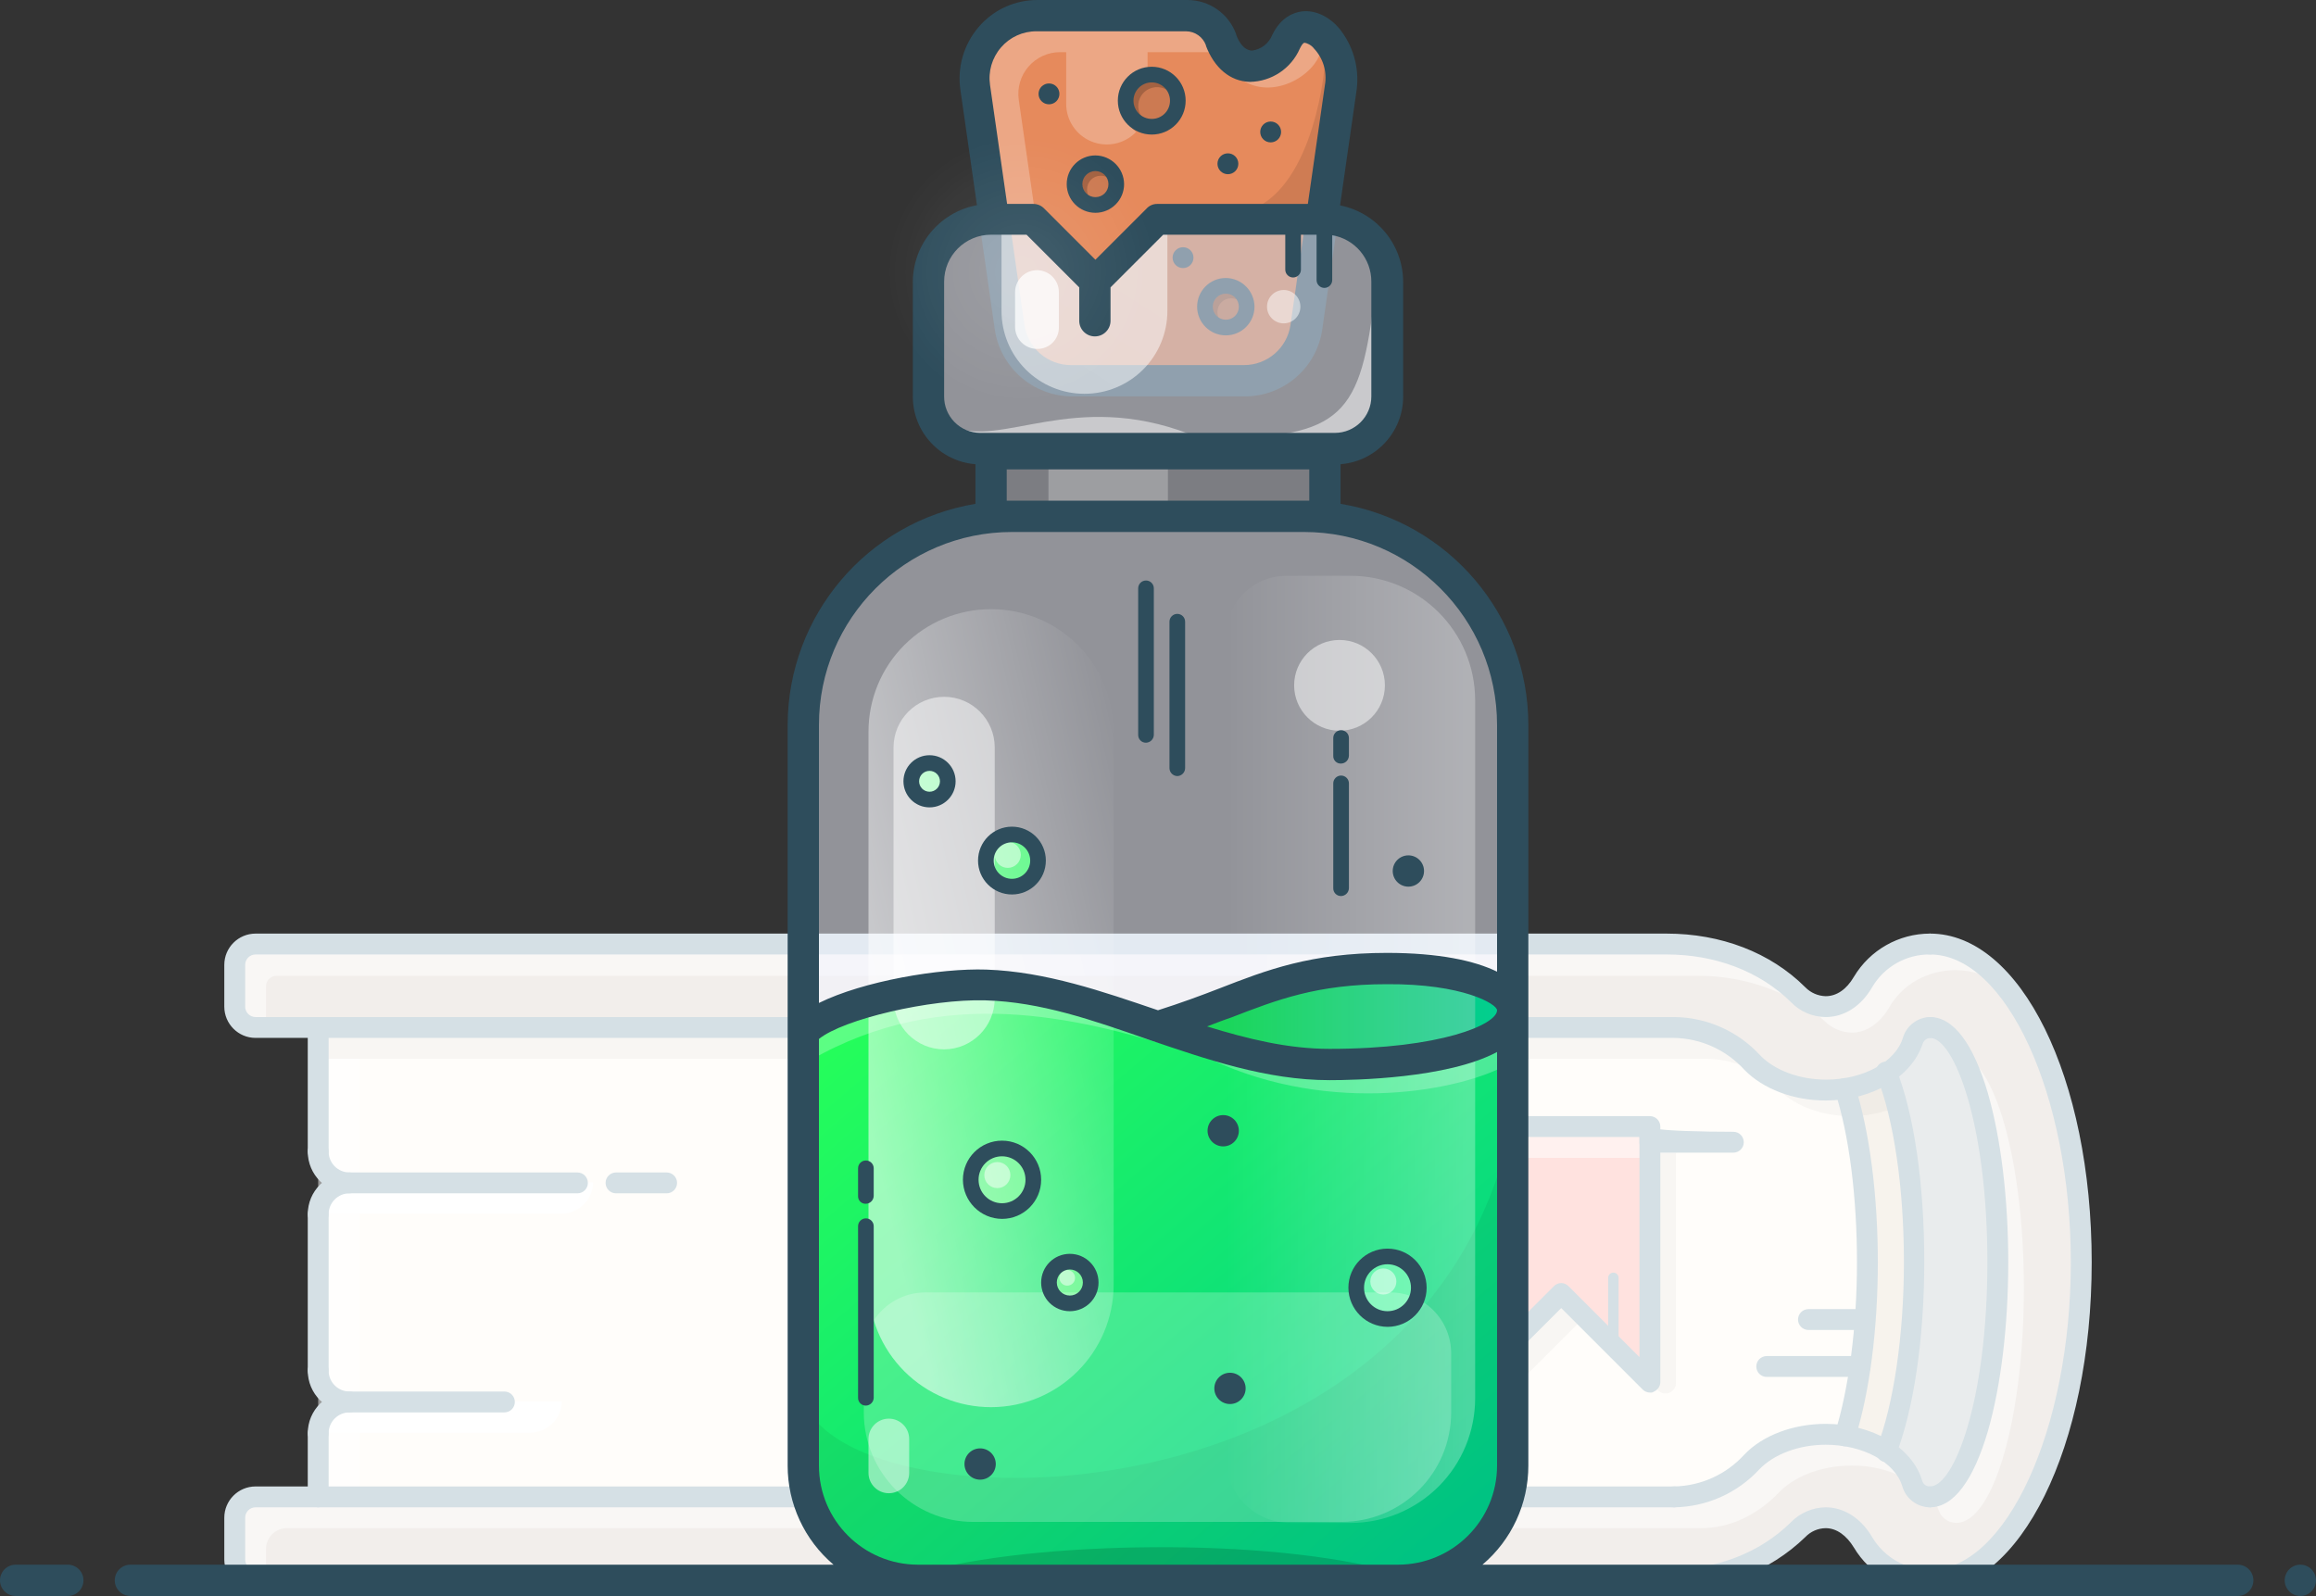 <?xml version="1.0" encoding="UTF-8"?>
<svg width="444px" height="306px" viewBox="0 0 444 306" version="1.1" xmlns="http://www.w3.org/2000/svg" xmlns:xlink="http://www.w3.org/1999/xlink">
    <rect x="0" y="0" width="444" height="306" fill="#333333" stroke="none"/>
    <!-- Generator: Sketch 45.2 (43514) - http://www.bohemiancoding.com/sketch -->
    <title>health-potion</title>
    <desc>Created with Sketch.</desc>
    <defs>
        <linearGradient x1="5.103%" y1="2.536%" x2="92.971%" y2="89.643%" id="linearGradient-1">
            <stop stop-color="#26FF59" offset="0%"></stop>
            <stop stop-color="#00CF8A" offset="100%"></stop>
        </linearGradient>
        <linearGradient x1="0%" y1="50%" x2="100%" y2="50%" id="linearGradient-2">
            <stop stop-color="#26FF5A" offset="0%"></stop>
            <stop stop-color="#00F1AC" offset="100%"></stop>
        </linearGradient>
        <linearGradient x1="97.531%" y1="50%" x2="0.607%" y2="50%" id="linearGradient-3">
            <stop stop-color="#FFFFFF" stop-opacity="0.8" offset="0%"></stop>
            <stop stop-color="#FFFFFF" stop-opacity="0.04" offset="96%"></stop>
            <stop stop-color="#FFFFFF" stop-opacity="0" offset="100%"></stop>
        </linearGradient>
        <linearGradient x1="10.575%" y1="79.078%" x2="100.638%" y2="12.634%" id="linearGradient-4">
            <stop stop-color="#FFFFFF" stop-opacity="0.6" offset="0%"></stop>
            <stop stop-color="#FFFFFF" stop-opacity="0.06" offset="90%"></stop>
            <stop stop-color="#FFFFFF" stop-opacity="0" offset="100%"></stop>
        </linearGradient>
        <linearGradient x1="39584%" y1="23281.565%" x2="38034%" y2="25915.337%" id="linearGradient-5">
            <stop stop-color="#FFFFFF" stop-opacity="0.6" offset="0%"></stop>
            <stop stop-color="#FFFFFF" stop-opacity="0.06" offset="90%"></stop>
            <stop stop-color="#FFFFFF" stop-opacity="0" offset="100%"></stop>
        </linearGradient>
        <linearGradient x1="44555%" y1="611.08%" x2="41755%" y2="835.083%" id="linearGradient-6">
            <stop stop-color="#FFFFFF" stop-opacity="0.6" offset="0%"></stop>
            <stop stop-color="#FFFFFF" stop-opacity="0.06" offset="90%"></stop>
            <stop stop-color="#FFFFFF" stop-opacity="0" offset="100%"></stop>
        </linearGradient>
        <linearGradient x1="43079%" y1="11873.118%" x2="41879%" y2="13141%" id="linearGradient-7">
            <stop stop-color="#FFFFFF" stop-opacity="0.6" offset="0%"></stop>
            <stop stop-color="#FFFFFF" stop-opacity="0.06" offset="90%"></stop>
            <stop stop-color="#FFFFFF" stop-opacity="0" offset="100%"></stop>
        </linearGradient>
        <linearGradient x1="48278%" y1="67.024%" x2="44278%" y2="89.325%" id="linearGradient-8">
            <stop stop-color="#FFFFFF" stop-opacity="0.6" offset="0%"></stop>
            <stop stop-color="#FFFFFF" stop-opacity="0.06" offset="90%"></stop>
            <stop stop-color="#FFFFFF" stop-opacity="0" offset="100%"></stop>
        </linearGradient>
        <linearGradient x1="39990%" y1="5367%" x2="39990%" y2="9967%" id="linearGradient-9">
            <stop stop-color="#FFFFFF" stop-opacity="0.6" offset="0%"></stop>
            <stop stop-color="#FFFFFF" stop-opacity="0.06" offset="90%"></stop>
            <stop stop-color="#FFFFFF" stop-opacity="0" offset="100%"></stop>
        </linearGradient>
        <radialGradient cx="49.824%" cy="48.794%" fx="49.824%" fy="48.794%" r="25.67%" id="radialGradient-10">
            <stop stop-color="#FFFFFF" stop-opacity="0.1" offset="0%"></stop>
            <stop stop-color="#FFFFFF" stop-opacity="0" offset="100%"></stop>
        </radialGradient>
        <radialGradient cx="-9952%" cy="58458%" fx="-9952%" fy="58458%" r="4107%" id="radialGradient-11">
            <stop stop-color="#FFFFFF" stop-opacity="0.1" offset="0%"></stop>
            <stop stop-color="#FFFFFF" stop-opacity="0" offset="100%"></stop>
        </radialGradient>
    </defs>
    <g id="Page-1" stroke="none" stroke-width="1" fill="none" fill-rule="evenodd">
        <g id="health-potion" fill-rule="nonzero">
            <g id="background" transform="translate(43, 179)">
                <g id="color" transform="translate(2, 2)">
                    <path d="M325,1.77635684e-15 C341,1.77635684e-15 354,27.3 354,61 C354,94.7 341,122 325,122 C319.718,121.996 314.823,119.226 312.1,114.7 C310.4,111.9 307.9,110 305,110 C303.004,110.058 301.106,110.881 299.7,112.3 C293,118.8 283.8,122 274.5,122 L4,122 C1.791,122 0,120.209 0,118 L0,110 C0,107.791 1.791,106 4,106 L276,106 C281.675,105.903 287.061,103.481 290.9,99.3 C293.9,96.1 299.1,94 305,94 C306.24,93.996 307.477,94.097 308.7,94.3 C311.55,94.718 314.278,95.741 316.7,97.3 C319.003,98.736 320.735,100.928 321.6,103.5 C322.058,104.992 323.44,106.007 325,106 C332.2,106 338,85.8 338,61 C338,36.2 332.2,16 325,16 C323.44,15.993 322.058,17.008 321.6,18.5 C320.708,21.058 318.982,23.241 316.7,24.7 C314.286,26.275 311.555,27.3 308.7,27.7 C307.477,27.899 306.239,28 305,28 C299.1,28 293.9,25.9 290.9,22.7 C287.061,18.519 281.675,16.097 276,16 L4,16 C1.791,16 0,14.209 0,12 L0,4 C0,1.791 1.791,1.77635684e-15 4,1.77635684e-15 L274.5,1.77635684e-15 C283.8,1.77635684e-15 293.1,3.2 299.7,9.7 C301.079,11.157 302.994,11.988 305,12 C307.9,12 310.5,10.2 312.1,7.3 C314.805,2.755 319.711,-0.022 325,1.77635684e-15 Z" id="Shape" fill="#F2EEEB"></path>
                    <path d="M325,16 C332.2,16 338,36.1 338,61 C338,85.9 332.2,106 325,106 C323.44,106.007 322.058,104.992 321.6,103.5 C320.708,100.942 318.982,98.759 316.7,97.3 C319.9,89.1 322,75.9 322,61 C322,46.1 319.9,32.9 316.7,24.7 C319.003,23.264 320.735,21.072 321.6,18.5 C322.032,16.99 323.43,15.962 325,16 L325,16 Z" id="Shape" fill="#F4F8F9"></path>
                    <path d="M316.6,24.7 C319.8,32.9 321.9,46.1 321.9,61 C321.9,75.9 319.8,89.1 316.6,97.3 C314.186,95.725 311.455,94.7 308.6,94.3 C309.94,89.956 310.911,85.507 311.5,81 C311.8,78.8 312.1,76.4 312.3,74 C312.7,69.9 312.9,65.5 312.9,61 C312.9,47.8 311.3,35.9 308.6,27.7 C311.459,27.317 314.194,26.292 316.6,24.7 L316.6,24.7 Z" id="Shape" fill="#F7F3ED"></path>
                    <path d="M22,45.8 C18.686,45.8 16,43.114 16,39.8 L16,16 L276,16 C281.675,16.097 287.061,18.519 290.9,22.7 C293.9,25.9 299.1,28 305,28 C306.24,28.004 307.477,27.903 308.7,27.7 C311.3,35.9 313,47.8 313,61 C313,65.5 312.8,69.9 312.4,74 C312.2,76.4 311.9,78.8 311.6,81 C311,85.505 310.03,89.954 308.7,94.3 C307.477,94.101 306.239,94 305,94 C299.1,94 293.9,96.1 290.9,99.3 C287.061,103.481 281.675,105.903 276,106 L16,106 L16,93.8 C16,90.486 18.686,87.8 22,87.8 C18.686,87.8 16,85.114 16,81.8 L16,51.8 C16,48.486 18.686,45.8 22,45.8 L22,45.8 Z M271.3,38 L287.3,38 C287.3,38 271.3,38 271.3,37 L271.3,35 L237.3,35 L237.3,37 C237.3,38 221.3,38 221.3,38 L237.3,38 L237.3,84 L254.3,67 L263.3,76 L271.3,84 L271.3,38 Z" id="Shape" fill="#FFFDFA"></path>
                    <polygon id="Shape" fill="#FFE2DF" points="263.3 76 254.3 67 237.3 84 237.3 38 237.3 37 237.3 35 271.3 35 271.3 37 271.3 38 271.3 84"></polygon>
                </g>
                <g id="shadows" transform="translate(2, 0)">
                    <path d="M274.4,2 C282.86,1.878 291.099,4.707 297.7,10 L297.7,12.1 C292.327,9.427 286.401,8.056 280.4,8.1 L8,8.1 C6.895,8.1 6,8.995 6,10.1 L6,18.1 L4,18.1 C1.791,18.1 0,16.309 0,14.1 L0,6.1 C0,3.891 1.791,2.1 4,2.1 L274.4,2.1 L274.4,2 Z" id="Shape" fill="#FFFFFF" opacity="0.5"></path>
                    <path d="M339.3,10.2 C336.588,8.158 333.294,7.037 329.9,7 C327.314,7.013 324.772,7.665 322.5,8.9 C320.234,10.165 318.365,12.034 317.1,14.3 C315.4,17.1 312.9,19 310,19 C308.004,18.942 306.106,18.119 304.7,16.7 C303.7,15.8 302.7,14.9 301.7,14.1 L301.7,12.6 C302.432,12.886 303.214,13.022 304,13 C306.9,13 309.5,11.2 311.1,8.3 C313.715,3.714 318.621,0.916 323.9,1 C329.6,1 334.9,4.4 339.3,10.2 Z" id="Shape" fill="#FFFFFF" opacity="0.5"></path>
                    <path d="M275.9,18 C280.802,18.049 285.522,19.859 289.2,23.1 L289.2,25.4 C286.877,24.476 284.4,24.001 281.9,24 L16,24 L16,18 L275.9,18 Z" id="Shape" fill="#000000" opacity="0.03"></path>
                    <path d="M318.5,33.3 C315.765,34.401 312.848,34.977 309.9,35 C304,35 298.8,32.9 295.8,29.7 C294.573,28.408 293.197,27.267 291.7,26.3 L291.7,25.4 C298.981,30.126 308.341,30.204 315.7,25.6 L318.5,33.3 Z" id="Shape" fill="#000000" opacity="0.03"></path>
                    <path d="M320.2,104.4 C317.044,102.788 313.544,101.964 310,102 C304.1,102 298.9,104.1 295.9,107.3 C293.951,109.334 291.647,110.995 289.1,112.2 C286.568,113.396 283.8,114.011 281,114 L10,114 C7.791,114 6,115.791 6,118 L6,124 L4,124 C1.791,124 0,122.209 0,120 L0,112 C0,109.791 1.791,108 4,108 L275,108 C277.802,108.022 280.571,107.407 283.1,106.2 C285.667,105.03 287.978,103.365 289.9,101.3 C292.9,98.1 298.1,96 304,96 C311.6,96 318,99.5 320.2,104.4 Z" id="Shape" fill="#FFFFFF" opacity="0.5"></path>
                    <path d="M343,68 C343,92.8 337.2,113 330,113 C328.422,112.965 327.047,111.914 326.6,110.4 C326.172,109.112 325.492,107.923 324.6,106.9 C331.5,105.7 336.9,86 336.9,62 C336.9,45.4 334.3,30.8 330.4,23 C337.4,24 343,43.7 343,68 Z" id="Shape" fill="#FFFFFF" opacity="0.5"></path>
                    <path d="M321.6,105.4 C321.51,105.051 321.376,104.715 321.2,104.4 C322.864,105.294 324.354,106.48 325.6,107.9 C325.4,107.9 325.1,108 324.9,108 C323.346,107.96 322.003,106.902 321.6,105.4 Z" id="Shape" fill="#000000" opacity="0.03"></path>
                    <path d="M331.5,24 L331,24 L331,23.1 C331.128,23.42 331.296,23.722 331.5,24 L331.5,24 Z" id="Shape" fill="#000000" opacity="0.03"></path>
                    <path d="M271.3,37 L271.3,43 L247.3,43 C245.091,43 243.3,44.791 243.3,47 L243.3,80 L237.3,86 L237.3,37 L271.3,37 Z" id="Shape" fill="#FFFFFF" opacity="0.5"></path>
                    <path d="M253.3,69 L258.3,74 L244.7,87.6 C244.129,88.16 243.278,88.326 242.538,88.021 C241.798,87.717 241.311,87 241.3,86.2 L241.3,81 L253.3,69 Z" id="Shape" fill="#000000" opacity="0.03"></path>
                    <path d="M276.3,42 L276.3,86.2 C276.289,87 275.802,87.717 275.062,88.021 C274.322,88.326 273.471,88.16 272.9,87.6 L271.3,86 L271.3,42 L276.3,42 Z" id="Shape" fill="#000000" opacity="0.03"></path>
                    <polygon id="Shape" fill="#FFFFFF" opacity="0.5" points="19 47.7 16 53.7 16 24 24 24 24 47.7"></polygon>
                    <rect id="Rectangle-path" fill="#FFFFFF" opacity="0.5" x="16" y="53.7" width="8" height="54.8"></rect>
                    <polygon id="Shape" fill="#000000" opacity="0.05" points="317.1 98.2 320.5 103.1 323.4 108 331 103.1 337.3 80.2 338 50.5 332.6 26.7 324.6 17.3 318.5 25.2 322 66"></polygon>
                    <path d="M62.6,53.7 L16,53.7 L19,47.7 L68.7,47.7 C68.645,51.03 65.93,53.7 62.6,53.7 Z" id="Shape" fill="#FFFFFF"></path>
                    <path d="M56.6,95.7 L16,95.7 L19,89.7 L62.7,89.7 C62.645,93.03 59.93,95.7 56.6,95.7 Z" id="Shape" fill="#FFFFFF"></path>
                </g>
                <g id="lines" fill="#D5E0E5">
                    <path d="M276.4,126 L6,126 C2.686,126 -2.84217094e-14,123.314 -2.84217094e-14,120 L-2.84217094e-14,112 C-2.84217094e-14,108.686 2.686,106 6,106 L278,106 C279.105,106 280,106.895 280,108 C280,109.105 279.105,110 278,110 L6,110 C4.895,110 4,110.895 4,112 L4,120 C4,121.105 4.895,122 6,122 L276.5,122 C277.605,122 278.5,122.895 278.5,124 C278.452,125.123 277.524,126.006 276.4,126 L276.4,126 Z" id="Shape"></path>
                    <path d="M18,85.8 C16.895,85.8 16,84.905 16,83.8 L16,53.8 C16,52.695 16.895,51.8 18,51.8 C19.105,51.8 20,52.695 20,53.8 L20,83.8 C20,84.905 19.105,85.8 18,85.8 Z" id="Shape"></path>
                    <path d="M18,110 C16.895,110 16,109.105 16,108 L16,95.8 C16,94.695 16.895,93.8 18,93.8 C19.105,93.8 20,94.695 20,95.8 L20,108 C20,109.105 19.105,110 18,110 Z" id="Shape"></path>
                    <path d="M18,43.8 C16.895,43.8 16,42.905 16,41.8 L16,18 C16,16.895 16.895,16 18,16 C19.105,16 20,16.895 20,18 L20,41.8 C20,42.905 19.105,43.8 18,43.8 Z" id="Shape"></path>
                    <path d="M327,126 C325.895,126 325,125.105 325,124 C325,122.895 325.895,122 327,122 C341.6,122 354,95 354,63 C354,31 341.6,4 327,4 C325.895,4 325,3.105 325,2 C325,0.895 325.895,0 327,0 C344.4,0 358,27.7 358,63 C358,98.3 344.3,126 327,126 Z" id="Shape"></path>
                    <path d="M327,110 C325.895,110 325,109.105 325,108 C325,106.895 325.895,106 327,106 C331.6,106 338,89.6 338,63 C338,36.4 331.6,20 327,20 C325.895,20 325,19.105 325,18 C325,16.895 325.895,16 327,16 C331.5,16 335.3,21.1 338.1,30.6 C340.6,39.3 342,50.8 342,63 C342,75.2 340.6,86.7 338.1,95.4 C335.3,104.9 331.5,110 327,110 Z" id="Shape"></path>
                    <path d="M307,32 C300.8,32 295,29.8 291.4,26.1 C287.935,22.29 283.049,20.082 277.9,20 L6,20 C2.686,20 -2.84217094e-14,17.314 -2.84217094e-14,14 L-2.84217094e-14,6 C-2.84217094e-14,2.686 2.686,-1.13686838e-13 6,-1.13686838e-13 L276.5,-1.13686838e-13 C286.9,-1.13686838e-13 296.4,3.6 303.1,10.3 C304.131,11.351 305.529,11.96 307,12 C309.1,12 311,10.7 312.4,8.3 C315.465,3.155 321.011,0.002 327,0 C328.105,0 329,0.895 329,2 C329,3.105 328.105,4 327,4 C322.438,3.957 318.202,6.361 315.9,10.3 C313.8,13.9 310.6,16 307,16 C304.465,15.984 302.047,14.937 300.3,13.1 C294.3,7.2 285.8,4 276.5,4 L6,4 C4.895,4 4,4.895 4,6 L4,14 C4,15.105 4.895,16 6,16 L278,16 C284.239,16.07 290.173,18.711 294.4,23.3 C297.2,26.2 301.9,28 307.1,28 C314.2,28 320.4,24.6 321.8,20 C322.486,17.64 324.643,16.013 327.1,16 C328.205,16 329.1,16.895 329.1,18 C329.1,19.105 328.205,20 327.1,20 C326.419,20.017 325.821,20.456 325.6,21.1 C323.5,27.5 315.9,32 307,32 Z" id="Shape"></path>
                    <path d="M327,110 C324.543,109.987 322.386,108.36 321.7,106 C320.3,101.3 314.1,98 307,98 C301.9,98 297.1,99.8 294.3,102.7 C290.073,107.289 284.139,109.93 277.9,110 C276.795,110 275.9,109.105 275.9,108 C275.9,106.895 276.795,106 277.9,106 C283.049,105.918 287.935,103.71 291.4,99.9 C294.9,96.2 300.8,94 307,94 C316,94 323.6,98.5 325.5,104.9 C325.685,105.57 326.306,106.025 327,106 C328.105,106 329,106.895 329,108 C329,109.105 328.105,110 327,110 L327,110 Z" id="Shape"></path>
                    <path d="M327,126 C321.011,125.998 315.465,122.845 312.4,117.7 C311,115.4 309.1,114 307,114 C305.524,114.018 304.118,114.631 303.1,115.7 C296.3,122.3 286.9,126 276.5,126 C275.395,126 274.5,125.105 274.5,124 C274.5,122.895 275.395,122 276.5,122 C285.9,122 294.3,118.8 300.3,112.9 C302.058,111.08 304.47,110.036 307,110 C310.5,110 313.8,112.1 315.9,115.7 C318.22,119.62 322.444,122.018 327,122 C328.105,122 329,122.895 329,124 C329,125.105 328.105,126 327,126 Z" id="Shape"></path>
                    <path d="M273.3,88 C272.772,87.992 272.269,87.777 271.9,87.4 L256.3,71.8 L240.7,87.4 C240.129,87.96 239.278,88.126 238.538,87.821 C237.798,87.517 237.311,86.8 237.3,86 L237.3,37 C237.3,35.895 238.195,35 239.3,35 L273.3,35 C274.405,35 275.3,35.895 275.3,37 L275.3,86 C275.287,86.783 274.818,87.487 274.1,87.8 C273.87,87.97 273.583,88.042 273.3,88 Z M256.3,67 C256.828,67.008 257.331,67.223 257.7,67.6 L271.3,81.2 L271.3,39 L241.3,39 L241.3,81.2 L254.9,67.6 C255.269,67.223 255.772,67.008 256.3,67 Z" id="Shape"></path>
                    <path d="M289.3,42 L273.3,42 C272.195,42 271.3,41.105 271.3,40 L271.3,39 C271.3,37.895 272.195,37 273.3,37 C273.734,36.994 274.157,37.135 274.5,37.4 C276.2,37.8 283.3,38 289.3,38 C290.405,38 291.3,38.895 291.3,40 C291.3,41.105 290.405,42 289.3,42 Z" id="Shape"></path>
                    <path d="M239.3,42 L223.3,42 C222.195,42 221.3,41.105 221.3,40 C221.3,38.895 222.195,38 223.3,38 C228.24,38.049 233.18,37.848 238.1,37.4 C238.451,37.149 238.869,37.009 239.3,37 C240.405,37 241.3,37.895 241.3,39 L241.3,40 C241.3,40.53 241.089,41.039 240.714,41.414 C240.339,41.789 239.83,42 239.3,42 Z" id="Shape"></path>
                    <path d="M266.3,80 C266.03,80.018 265.765,79.918 265.573,79.727 C265.382,79.535 265.282,79.27 265.3,79 L265.3,66 C265.3,65.448 265.748,65 266.3,65 C266.852,65 267.3,65.448 267.3,66 L267.3,79 C267.3,79.552 266.852,80 266.3,80 Z" id="Shape"></path>
                    <path d="M24,49.8 C19.582,49.8 16,46.218 16,41.8 C16,40.695 16.895,39.8 18,39.8 C19.105,39.8 20,40.695 20,41.8 C20,44.009 21.791,45.8 24,45.8 C25.105,45.8 26,46.695 26,47.8 C26,48.905 25.105,49.8 24,49.8 Z" id="Shape"></path>
                    <path d="M18,55.8 C16.895,55.8 16,54.905 16,53.8 C16,49.382 19.582,45.8 24,45.8 L67.7,45.8 C68.805,45.8 69.7,46.695 69.7,47.8 C69.7,48.905 68.805,49.8 67.7,49.8 L24,49.8 C21.791,49.8 20,51.591 20,53.8 C20,54.905 19.105,55.8 18,55.8 Z" id="Shape"></path>
                    <path d="M84.8,49.8 L75.1,49.8 C73.995,49.8 73.1,48.905 73.1,47.8 C73.1,46.695 73.995,45.8 75.1,45.8 L84.8,45.8 C85.905,45.8 86.8,46.695 86.8,47.8 C86.8,48.905 85.905,49.8 84.8,49.8 Z" id="Shape"></path>
                    <path d="M24,91.8 C19.582,91.8 16,88.218 16,83.8 C16,82.695 16.895,81.8 18,81.8 C19.105,81.8 20,82.695 20,83.8 C20,86.009 21.791,87.8 24,87.8 C25.105,87.8 26,88.695 26,89.8 C26,90.905 25.105,91.8 24,91.8 Z" id="Shape"></path>
                    <path d="M18,97.8 C16.895,97.8 16,96.905 16,95.8 C16,91.382 19.582,87.8 24,87.8 L53.7,87.8 C54.805,87.8 55.7,88.695 55.7,89.8 C55.7,90.905 54.805,91.8 53.7,91.8 L24,91.8 C21.791,91.8 20,93.591 20,95.8 C20,96.905 19.105,97.8 18,97.8 Z" id="Shape"></path>
                    <path d="M313.6,85 L295.7,85 C294.595,85 293.7,84.105 293.7,83 C293.7,81.895 294.595,81 295.7,81 L313.6,81 C314.705,81 315.6,81.895 315.6,83 C315.6,84.105 314.705,85 313.6,85 Z" id="Shape"></path>
                    <path d="M314.2,76 L303.7,76 C302.595,76 301.7,75.105 301.7,74 C301.7,72.895 302.595,72 303.7,72 L314.2,72 C315.305,72 316.2,72.895 316.2,74 C316.2,75.105 315.305,76 314.2,76 Z" id="Shape"></path>
                    <path d="M318.6,101.3 C318.362,101.316 318.124,101.282 317.9,101.2 C316.88,100.784 316.388,99.622 316.8,98.6 C320,90.4 322,77.1 322,63 C322,48.9 320.1,35.7 316.8,27.4 C316.479,26.729 316.557,25.935 317.002,25.34 C317.447,24.744 318.186,24.444 318.92,24.562 C319.655,24.679 320.263,25.195 320.5,25.9 C324,34.7 325.9,48.2 325.9,62.9 C325.9,77.6 323.9,91.1 320.5,99.9 C320.239,100.73 319.471,101.297 318.6,101.3 Z" id="Shape"></path>
                    <path d="M310.7,98.3 C310.495,98.316 310.289,98.281 310.1,98.2 C309.054,97.865 308.473,96.749 308.8,95.7 C311.4,87.4 313,75.5 313,63 C313,50.5 311.5,38.6 308.8,30.3 C308.626,29.796 308.666,29.243 308.912,28.77 C309.158,28.297 309.588,27.946 310.1,27.8 C311.149,27.473 312.265,28.054 312.6,29.1 C315.4,37.8 317,50.2 317,63 C317,75.8 315.4,88.2 312.6,96.9 C312.339,97.73 311.571,98.297 310.7,98.3 Z" id="Shape"></path>
                </g>
            </g>
            <g id="bung" transform="translate(183, 0)">
                <g id="color-2" transform="translate(3, 3)">
                    <path d="M63.6,0.9 C68.714,2.96 71.767,8.24 71,13.7 L64.4,59.7 C63.553,65.618 58.479,70.01 52.5,70 L19.3,70 C13.321,70.01 8.247,65.618 7.4,59.7 L0.8,13.7 C0.324,10.255 1.359,6.773 3.639,4.148 C5.92,1.523 9.223,0.011 12.7,-5.68434189e-14 L47.8,-5.68434189e-14 C47.63,0.652 47.562,1.327 47.6,2 C47.6,6.418 51.182,10 55.6,10 C60.018,10 63.6,6.418 63.6,2 C63.651,1.635 63.651,1.265 63.6,0.9 L63.6,0.9 Z M53,55.8 C53,53.591 51.209,51.8 49,51.8 C46.791,51.8 45,53.591 45,55.8 C45,58.009 46.791,59.8 49,59.8 C51.209,59.8 53,58.009 53,55.8 Z M39.8,16.3 C39.8,13.539 37.561,11.3 34.8,11.3 C32.039,11.3 29.8,13.539 29.8,16.3 C29.8,19.061 32.039,21.3 34.8,21.3 C37.561,21.3 39.8,19.061 39.8,16.3 Z M28,32.3 C28,30.091 26.209,28.3 24,28.3 C21.791,28.3 20,30.091 20,32.3 C20,34.509 21.791,36.3 24,36.3 C26.209,36.3 28,34.509 28,32.3 Z" id="Shape" fill="#E68A5C"></path>
                    <circle id="Oval" fill="#CC7A52" cx="49" cy="55.8" r="4"></circle>
                    <path d="M34.8,11.3 C37.561,11.3 39.8,13.539 39.8,16.3 C39.8,19.061 37.561,21.3 34.8,21.3 C32.039,21.3 29.8,19.061 29.8,16.3 C29.843,13.557 32.057,11.343 34.8,11.3 Z" id="Shape" fill="#CC7A52"></path>
                    <circle id="Oval" fill="#CC7A52" cx="24" cy="32.3" r="4"></circle>
                </g>
                <g id="shadows" transform="translate(3, 3)">
                    <path d="M26.3,31 C25.898,30.796 25.451,30.693 25,30.7 C24.309,30.695 23.644,30.967 23.156,31.456 C22.667,31.944 22.395,32.609 22.4,33.3 C22.393,33.751 22.496,34.198 22.7,34.6 C21.888,34.119 21.393,33.243 21.4,32.3 C21.395,31.609 21.667,30.944 22.156,30.456 C22.644,29.967 23.309,29.695 24,29.7 C24.955,29.647 25.853,30.155 26.3,31 Z" id="Shape" fill="#000000" opacity="0.2"></path>
                    <path d="M37.8,14.3 C36.369,13.359 34.474,13.552 33.263,14.763 C32.052,15.974 31.859,17.869 32.8,19.3 C31.769,18.658 31.159,17.514 31.2,16.3 C31.197,15.344 31.576,14.427 32.251,13.751 C32.927,13.076 33.844,12.697 34.8,12.7 C36.003,12.703 37.127,13.302 37.8,14.3 Z" id="Shape" fill="#000000" opacity="0.2"></path>
                    <polygon id="Shape" fill="#000000" opacity="0.2" points="67.2 39 62.7 64.3 55.3 70.8 15.1 70.8 7.5 64.2 4.5 39 12.5 39 24 50.4 35.4 39"></polygon>
                    <path d="M50,7 L34,7 L34,10 C30.83,10.421 28.447,13.102 28.4,16.3 C28.411,18.732 29.809,20.945 32,22 L32,22 C31.579,21.805 31.177,21.57 30.8,21.3 C31.081,21.681 31.419,22.019 31.8,22.3 L31.7,22.4 C29.477,24.638 26.122,25.313 23.207,24.107 C20.292,22.901 18.393,20.055 18.4,16.9 L18.4,7 L17.2,7 C14.891,7.007 12.697,8.012 11.183,9.755 C9.669,11.499 8.982,13.813 9.3,16.1 L12.6,39 L4.6,39 L1,13.7 C0.524,10.255 1.559,6.773 3.839,4.148 C6.12,1.523 9.423,0.011 12.9,-5.68434189e-14 L47.5,-5.68434189e-14 L48.1,4.1 L50,7 Z" id="Shape" fill="#FFFFFF" opacity="0.25"></path>
                    <path d="M51.3,54.5 C50.898,54.296 50.451,54.193 50,54.2 C49.309,54.195 48.644,54.467 48.156,54.956 C47.667,55.444 47.395,56.109 47.4,56.8 C47.393,57.251 47.496,57.698 47.7,58.1 C46.888,57.619 46.393,56.743 46.4,55.8 C46.395,55.109 46.667,54.444 47.156,53.956 C47.644,53.467 48.309,53.195 49,53.2 C49.955,53.147 50.853,53.655 51.3,54.5 Z" id="Shape" fill="#000000" opacity="0.2"></path>
                    <path d="M49.4,38 C63.5,38 67.4,16.4 68,9.1 C70.6,23.2 67.4,37.5 67.4,37.5 L49.4,38 Z" id="Shape" fill="#000000" opacity="0.1"></path>
                    <path d="M51.9,12.2 C58,16.4 66.1,11.4 67.2,6.8 C68.3,2.2 63.7,1.6 63.7,1.6 L51.9,12.2 Z" id="Shape" fill="#FFFFFF" opacity="0.25"></path>
                </g>
                <g id="lines-2" fill="#2E4D5C">
                    <path d="M73.7,5.4 C72.2,3.6 69.5,1.8 66.5,2.2 C65.1,2.4 62.6,3.2 60.9,6.7 C60.25,8.341 58.753,9.493 57,9.7 C55.4,9.6 54.5,8 54,6.7 L54,6.6 L54,6.6 C52.588,2.625 48.818,-0.022 44.6,-2.66453526e-15 L15.9,-2.66453526e-15 C11.551,-0.017 7.416,1.885 4.6,5.2 C1.787,8.485 0.514,12.816 1.1,17.1 L7.7,63.1 C8.763,70.469 15.055,75.953 22.5,76 L55.7,76 C63.153,75.974 69.457,70.48 70.5,63.1 L77.1,17.1 C77.61,12.899 76.382,8.673 73.7,5.4 Z M71,16.3 L64.4,62.3 C63.755,66.719 59.966,69.997 55.5,70 L22.3,70 C17.834,69.997 14.045,66.719 13.4,62.3 L6.8,16.3 C6.419,13.709 7.186,11.08 8.9,9.1 C10.602,7.119 13.088,5.986 15.7,6 L44.4,6 C46.106,6.019 47.62,7.096 48.2,8.7 L48.2,8.8 C49.8,13 52.8,15.6 56.6,15.7 C60.779,15.635 64.533,13.132 66.2,9.3 C66.5,8.7 66.8,8.2 67.1,8.2 C67.4,8.2 68.4,8.6 68.9,9.3 C70.666,11.171 71.444,13.766 71,16.3 Z" id="Shape"></path>
                    <path d="M44.3,19.3 C44.3,15.71 41.39,12.8 37.8,12.8 C34.21,12.8 31.3,15.71 31.3,19.3 C31.3,22.89 34.21,25.8 37.8,25.8 C39.525,25.803 41.18,25.119 42.399,23.899 C43.619,22.68 44.303,21.025 44.3,19.3 L44.3,19.3 Z M37.8,22.8 C35.867,22.8 34.3,21.233 34.3,19.3 C34.3,17.367 35.867,15.8 37.8,15.8 C39.733,15.8 41.3,17.367 41.3,19.3 C41.305,20.23 40.938,21.123 40.281,21.781 C39.623,22.438 38.73,22.805 37.8,22.8 L37.8,22.8 Z" id="Shape"></path>
                    <path d="M27,29.8 C23.962,29.8 21.5,32.262 21.5,35.3 C21.5,38.338 23.962,40.8 27,40.8 C30.038,40.8 32.5,38.338 32.5,35.3 C32.473,32.274 30.026,29.827 27,29.8 L27,29.8 Z M27,37.8 C25.619,37.8 24.5,36.681 24.5,35.3 C24.5,33.919 25.619,32.8 27,32.8 C28.381,32.8 29.5,33.919 29.5,35.3 C29.505,35.965 29.244,36.604 28.774,37.074 C28.304,37.544 27.665,37.805 27,37.8 L27,37.8 Z" id="Shape"></path>
                    <path d="M52,53.3 C48.962,53.3 46.5,55.762 46.5,58.8 C46.5,61.838 48.962,64.3 52,64.3 C55.038,64.3 57.5,61.838 57.5,58.8 C57.473,55.774 55.026,53.327 52,53.3 L52,53.3 Z M52,61.3 C50.619,61.3 49.5,60.181 49.5,58.8 C49.5,57.419 50.619,56.3 52,56.3 C53.381,56.3 54.5,57.419 54.5,58.8 C54.505,59.465 54.244,60.104 53.774,60.574 C53.304,61.044 52.665,61.305 52,61.3 L52,61.3 Z" id="Shape"></path>
                    <path d="M18.1,16 L18.1,16 C16.995,16 16.1,16.895 16.1,18 C16.1,19.105 16.995,20 18.1,20 C19.205,20 20.1,19.105 20.1,18 C20.1,16.895 19.205,16 18.1,16 Z" id="Shape"></path>
                    <path d="M52.4,33.4 C53.505,33.4 54.4,32.505 54.4,31.4 C54.4,30.295 53.505,29.4 52.4,29.4 L52.4,29.4 C51.295,29.4 50.4,30.295 50.4,31.4 C50.4,32.505 51.295,33.4 52.4,33.4 Z" id="Shape"></path>
                    <path d="M43.8,47.4 L43.8,47.4 C42.695,47.4 41.8,48.295 41.8,49.4 C41.8,50.505 42.695,51.4 43.8,51.4 C44.905,51.4 45.8,50.505 45.8,49.4 C45.8,48.295 44.905,47.4 43.8,47.4 Z" id="Shape"></path>
                    <path d="M60.6,23.3 L60.6,23.3 C59.495,23.3 58.6,24.195 58.6,25.3 C58.6,26.405 59.495,27.3 60.6,27.3 C61.705,27.3 62.6,26.405 62.6,25.3 C62.6,24.195 61.705,23.3 60.6,23.3 Z" id="Shape"></path>
                </g>
            </g>
            <g id="bottle" transform="translate(0, 3)">
                <g id="color-3" transform="translate(154, 39)">
                    <path d="M136,151.7 L136,239 C136.016,244.84 133.703,250.445 129.574,254.574 C125.445,258.703 119.84,261.016 114,261 L22,261 C9.85,261 0,251.15 0,239 L0,155.9 C4.5,150.6 23.9,146.4 35,146.8 C46.3,147.2 57.2,151 68,154.7 C78.8,158.4 89.6,162 100.9,162 C118.7,162.1 136,158.5 136,151.7 Z M118,204.9 C118,201.586 115.314,198.9 112,198.9 C108.686,198.9 106,201.586 106,204.9 C106,208.214 108.686,210.9 112,210.9 C115.314,210.9 118,208.214 118,204.9 L118,204.9 Z M55.1,203.9 C55.1,201.691 53.309,199.9 51.1,199.9 C48.891,199.9 47.1,201.691 47.1,203.9 C47.1,206.109 48.891,207.9 51.1,207.9 C53.309,207.9 55.1,206.109 55.1,203.9 Z M44.1,184.1 C44.1,180.786 41.414,178.1 38.1,178.1 C34.786,178.1 32.1,180.786 32.1,184.1 C32.1,187.414 34.786,190.1 38.1,190.1 C41.414,190.1 44.1,187.414 44.1,184.1 L44.1,184.1 Z" id="Shape" fill="url(#linearGradient-1)"></path>
                    <path d="M136,97 L136,151.7 C136,147.1 125.6,143.7 111.9,143.7 C91.9,143.7 84.4,149.9 68,154.8 C57.2,151.1 46.3,147.2 35,146.9 C23.9,146.5 4.5,150.7 0,156 L0,97 C0,74.909 17.909,57 40,57 L96,57 C118.08,57.028 135.972,74.92 136,97 L136,97 Z M45,123 C45,120.239 42.761,118 40,118 C37.239,118 35,120.239 35,123 C35,125.761 37.239,128 40,128 C42.761,128 45,125.761 45,123 L45,123 Z M27.7,107.8 C27.7,105.867 26.133,104.3 24.2,104.3 C22.267,104.3 20.7,105.867 20.7,107.8 C20.7,109.733 22.267,111.3 24.2,111.3 C25.13,111.305 26.023,110.938 26.681,110.281 C27.338,109.623 27.705,108.73 27.7,107.8 L27.7,107.8 Z" id="Shape" fill="#F2F4FF" opacity="0.5"></path>
                    <path d="M111.9,143.6 C125.6,143.6 136,147 136,151.6 C136,158.4 118.8,162 100.9,162 C89.6,162 78.8,158.4 68,154.7 C84.3,149.9 91.8,143.6 111.9,143.6 Z" id="Shape" fill="url(#linearGradient-2)"></path>
                    <circle id="Oval" fill="#4DF4A0" cx="112" cy="204.9" r="6"></circle>
                    <path d="M112,12 L112,34 C112,39.523 107.523,44 102,44 L34,44 C28.477,44 24,39.523 24,34 L24,12 C24,5.373 29.373,0 36,0 L44.1,0 L56,11.9 L67.9,0 L100,0 C106.627,0 112,5.373 112,12 Z" id="Shape" fill="#F2F4FF" opacity="0.5"></path>
                    <polygon id="Shape" fill="#F2F4FF" opacity="0.5" points="100 45 100 57 96 57 40 57 36 57 36 45"></polygon>
                    <circle id="Oval" fill="#4AF778" cx="51.1" cy="203.9" r="4"></circle>
                    <circle id="Oval" fill="#4AF778" cx="40" cy="123" r="5"></circle>
                    <path d="M38.1,178.1 C41.414,178.1 44.1,180.786 44.1,184.1 C44.1,187.414 41.414,190.1 38.1,190.1 C34.786,190.1 32.1,187.414 32.1,184.1 C32.1,180.786 34.786,178.1 38.1,178.1 Z" id="Shape" fill="#4AF778"></path>
                    <path d="M24.2,104.3 C26.133,104.3 27.7,105.867 27.7,107.8 C27.7,109.733 26.133,111.3 24.2,111.3 C22.267,111.3 20.7,109.733 20.7,107.8 C20.722,105.876 22.276,104.322 24.2,104.3 Z" id="Shape" fill="#4AF778"></path>
                </g>
                <g id="shadows-2" transform="translate(153, 38)">
                    <path d="M1,227 C8.3,254.3 140.3,254 138.8,152.3 C135,206.3 136.4,245.3 136.4,245.3 L126.9,258.5 L113,262 L15,262 L0.3,245.3 L1,227 Z" id="Shape" fill="#000000" opacity="0.06"></path>
                    <path d="M105.9,251 L94.4,251 C87.552,251 82,245.448 82,238.6 L82,81 C82.006,74.596 87.196,69.406 93.6,69.4 L105.9,69.4 C119.1,69.4 129.8,80.1 129.8,93.3 L129.8,227.1 C129.8,233.439 127.282,239.518 122.8,244 C118.318,248.482 112.239,251 105.9,251 L105.9,251 Z" id="Shape" fill="url(#linearGradient-3)" opacity="0.35"></path>
                    <path d="M79.3,162.2 C102.5,173 127.3,168 136,163.1 C135,158 136,156.9 136,156.9 C117.801,163.198 98.351,165.016 79.3,162.2 Z" id="Shape" fill="#FFFFFF" opacity="0.25"></path>
                    <path d="M72.8,154.5 C109.7,134.7 138.7,152.3 138.7,152.3 C116.5,166.2 85.1,169.3 72.8,154.5 Z" id="Shape" fill="#000000" opacity="0.15"></path>
                    <path d="M2.5,162.2 C28,147.6 53.7,154.2 72.7,160 C36.5,137 0.3,156.9 0.3,156.9 L2.5,162.2 Z" id="Shape" fill="#FFFFFF" opacity="0.25"></path>
                    <path d="M29.5,40.7 C39,45 52.7,33.7 75,42.2 C47.3,47.3 34.6,47.5 29.5,40.7 Z" id="Shape" fill="#FFFFFF" opacity="0.5"></path>
                    <path d="M110.6,15.1 C107.9,38.6 104.5,43 79.3,43 C100.9,46 110.6,43 110.6,43 L115.6,29.7 L110.6,15.1 Z" id="Shape" fill="#FFFFFF" opacity="0.5"></path>
                    <circle id="Oval" fill="#FFFFFF" opacity="0.5" cx="103.8" cy="90.4" r="8.7"></circle>
                    <path d="M37,228.8 L37,228.8 C30.765,228.808 24.783,226.335 20.374,221.926 C15.965,217.517 13.492,211.535 13.5,205.3 L13.5,99.3 C13.492,93.065 15.965,87.083 20.374,82.674 C24.783,78.265 30.765,75.792 37,75.8 L37,75.8 C43.235,75.792 49.217,78.265 53.626,82.674 C58.035,87.083 60.508,93.065 60.5,99.3 L60.5,205.3 C60.478,218.27 49.97,228.778 37,228.8 L37,228.8 Z" id="Shape" fill="url(#linearGradient-4)" opacity="0.95"></path>
                    <path d="M54.9,34.5 L54.9,34.5 C50.681,34.505 46.634,32.832 43.651,29.849 C40.668,26.866 38.995,22.819 39,18.6 L39,0 L45,0 L57,10 L70.8,0 L70.8,18.6 C70.805,22.819 69.132,26.866 66.149,29.849 C63.166,32.832 59.119,34.505 54.9,34.5 L54.9,34.5 Z" id="Shape" fill="url(#linearGradient-5)" opacity="0.85"></path>
                    <path d="M103.8,192.9 L103.8,192.9 C98.997,192.894 95.106,189.003 95.1,184.2 L95.1,116.7 C95.106,111.897 98.997,108.006 103.8,108 L103.8,108 C108.603,108.006 112.494,111.897 112.5,116.7 L112.5,184.2 C112.494,189.003 108.603,192.894 103.8,192.9 L103.8,192.9 Z" id="Shape" fill="url(#linearGradient-6)" opacity="0.85"></path>
                    <path d="M95,24.2 L95,24.2 C90.869,24.173 87.527,20.831 87.5,16.7 L87.5,1 L102.5,1 L102.5,16.7 C102.436,20.815 99.115,24.136 95,24.2 L95,24.2 Z" id="Shape" fill="url(#linearGradient-7)" opacity="0.85"></path>
                    <path d="M122,227 L122,227 C120.343,227 119,225.657 119,224 L119,108.3 C119,106.643 120.343,105.3 122,105.3 L122,105.3 C123.657,105.3 125,106.643 125,108.3 L125,224 C125,225.657 123.657,227 122,227 Z" id="Shape" fill="url(#linearGradient-8)" opacity="0.85"></path>
                    <path d="M45.8,25.9 L45.8,25.9 C43.487,25.884 41.616,24.013 41.6,21.7 L41.6,15 C41.616,12.687 43.487,10.816 45.8,10.8 L45.8,10.8 C48.113,10.816 49.984,12.687 50,15 L50,21.7 C50.028,22.822 49.594,23.907 48.8,24.7 C48.007,25.494 46.922,25.928 45.8,25.9 L45.8,25.9 Z" id="Shape" fill="#FFFFFF" opacity="0.75"></path>
                    <circle id="Oval" fill="#FFFFFF" opacity="0.5" cx="93.1" cy="17.8" r="3.2"></circle>
                    <rect id="Rectangle-path" fill="#000000" opacity="0.15" x="37.5" y="45.9" width="63.4" height="12.3"></rect>
                    <rect id="Rectangle-path" fill="#FFFFFF" opacity="0.25" x="48" y="45.9" width="22.9" height="10.8"></rect>
                    <path d="M25.5,260 C48.5,254.2 94,253.8 116.7,261.2 C64.2,262 25.5,260 25.5,260 Z" id="Shape" fill="#000000" opacity="0.15"></path>
                    <path d="M113.5,206.8 L24.4,206.8 C17.888,206.811 12.611,212.088 12.6,218.6 L12.6,229.8 C12.6,241.398 22.002,250.8 33.6,250.8 L104.2,250.8 C115.798,250.8 125.2,241.398 125.2,229.8 L125.2,218.6 C125.235,215.477 124.017,212.471 121.818,210.253 C119.619,208.036 116.623,206.792 113.5,206.8 L113.5,206.8 Z" id="Shape" fill="url(#linearGradient-9)" opacity="0.35"></path>
                    <path d="M28,160.2 L28,160.2 C22.645,160.194 18.306,155.855 18.3,150.5 L18.3,102.3 C18.306,96.945 22.645,92.606 28,92.6 L28,92.6 C33.355,92.606 37.694,96.945 37.7,102.3 L37.7,150.5 C37.662,155.841 33.341,160.162 28,160.2 Z" id="Shape" fill="#FFFFFF" opacity="0.5"></path>
                    <path d="M17.4,245.3 L17.4,245.3 C15.246,245.3 13.5,243.554 13.5,241.4 L13.5,234.9 C13.5,232.746 15.246,231 17.4,231 L17.4,231 C19.554,231 21.3,232.746 21.3,234.9 L21.3,241.4 C21.3,243.554 19.554,245.3 17.4,245.3 L17.4,245.3 Z" id="Shape" fill="#FFFFFF" opacity="0.5"></path>
                    <circle id="Oval" fill="#FFFFFF" opacity="0.5" cx="112.2" cy="204.7" r="2.5"></circle>
                    <circle id="Oval" fill="#FFFFFF" opacity="0.5" cx="38.2" cy="184.3" r="2.5"></circle>
                    <circle id="Oval" fill="#FFFFFF" opacity="0.5" cx="51.6" cy="204" r="1.5"></circle>
                    <circle id="Oval" fill="#FFFFFF" opacity="0.5" cx="40.2" cy="122.9" r="2.5"></circle>
                </g>
                <g id="lines-3" transform="translate(0, 36)" fill="#2E4D5C">
                    <path d="M429,261 L284.2,261 C289.786,256.27 293.006,249.32 293,242 L293,100 C292.987,78.963 277.756,61.025 257,57.6 L257,50 C263.748,49.479 268.968,43.868 269,37.1 L269,15.1 C269,6.816 262.284,0.1 254,0.1 L221.9,0.1 C221.102,0.077 220.334,0.406 219.8,1 L210,10.8 L200.2,1 C199.654,0.423 198.894,0.098 198.1,0.1 L190,0.1 C181.716,0.1 175,6.816 175,15.1 L175,37.1 C175.032,43.868 180.252,49.479 187,50 L187,57.6 C166.264,61.059 151.05,78.977 151,100 L151,242 C150.994,249.32 154.214,256.27 159.8,261 L25,261 C23.343,261 22,262.343 22,264 C22,265.657 23.343,267 25,267 L429,267 C430.657,267 432,265.657 432,264 C432,262.343 430.657,261 429,261 Z M194,63 L250,63 C270.435,63 287,79.565 287,100 L287,147.3 C282.7,145.2 275.9,143.7 265.9,143.7 C251.3,143.7 242.8,147 233.8,150.5 C230.2,151.9 226.4,153.3 222,154.7 L222,154.7 C211.4,151.1 200.5,147.3 189.1,146.9 C180.2,146.6 165.5,149.1 157,153.3 L157,100 C157,79.565 173.565,63 194,63 L194,63 Z M287,154.7 C287,157.4 276.3,162.1 254.9,162.1 C246.9,162.1 239.2,160.2 231.4,157.8 C233,157.2 234.5,156.6 236,156.1 C244.8,152.7 252.5,149.7 265.9,149.7 C280.4,149.6 287,153.5 287,154.7 Z M157,160.2 C161.7,156.4 178.3,152.5 188.9,152.8 C199.5,153.1 209.5,156.6 220.1,160.3 C231.3,164.1 242.8,168.1 254.9,168.1 C259.5,168.1 277.5,167.8 287,162.7 L287,242 C287,252.493 278.493,261 268,261 L176,261 C165.507,261 157,252.493 157,242 L157,160.2 Z M181,37 L181,15 C181,10.029 185.029,6 190,6 L196.8,6 L206.9,16.1 L206.9,22.5 C206.9,24.157 208.243,25.5 209.9,25.5 C211.557,25.5 212.9,24.157 212.9,22.5 L212.9,16.1 L223,6 L246.4,6 L246.4,12.7 C246.4,13.528 247.072,14.2 247.9,14.2 C248.728,14.2 249.4,13.528 249.4,12.7 L249.4,6 L252.4,6 L252.4,14.7 C252.4,15.528 253.072,16.2 253.9,16.2 C254.728,16.2 255.4,15.528 255.4,14.7 L255.4,6.1 C259.74,6.834 262.913,10.598 262.9,15 L262.9,37 C262.9,40.866 259.766,44 255.9,44 L187.9,44 C186.056,43.989 184.292,43.245 182.997,41.932 C181.703,40.619 180.984,38.844 181,37 L181,37 Z M193,57 L193,51 L251,51 L251,57 L193,57 Z" id="Shape"></path>
                    <path d="M441,261 L441,261 C439.343,261 438,262.343 438,264 C438,265.657 439.343,267 441,267 C442.657,267 444,265.657 444,264 C444,262.343 442.657,261 441,261 Z" id="Shape"></path>
                    <path d="M13,261 L3,261 C1.343,261 0,262.343 0,264 C0,265.657 1.343,267 3,267 L13,267 C14.657,267 16,265.657 16,264 C16,262.343 14.657,261 13,261 Z" id="Shape"></path>
                    <path d="M192.1,194.7 C196.242,194.7 199.6,191.342 199.6,187.2 C199.6,183.058 196.242,179.7 192.1,179.7 C187.958,179.7 184.6,183.058 184.6,187.2 C184.627,191.331 187.969,194.673 192.1,194.7 L192.1,194.7 Z M192.1,182.7 C194.585,182.7 196.6,184.715 196.6,187.2 C196.6,189.685 194.585,191.7 192.1,191.7 C189.615,191.7 187.6,189.685 187.6,187.2 C187.595,186.005 188.067,184.857 188.912,184.012 C189.757,183.167 190.905,182.695 192.1,182.7 L192.1,182.7 Z" id="Shape"></path>
                    <path d="M266,215.4 C270.142,215.4 273.5,212.042 273.5,207.9 C273.5,203.758 270.142,200.4 266,200.4 C261.858,200.4 258.5,203.758 258.5,207.9 C258.527,212.031 261.869,215.373 266,215.4 L266,215.4 Z M266,203.4 C268.485,203.4 270.5,205.415 270.5,207.9 C270.5,210.385 268.485,212.4 266,212.4 C263.515,212.4 261.5,210.385 261.5,207.9 C261.495,206.705 261.967,205.557 262.812,204.712 C263.657,203.867 264.805,203.395 266,203.4 L266,203.4 Z" id="Shape"></path>
                    <path d="M205.1,212.4 C208.138,212.4 210.6,209.938 210.6,206.9 C210.6,203.862 208.138,201.4 205.1,201.4 C202.062,201.4 199.6,203.862 199.6,206.9 C199.595,208.36 200.172,209.762 201.205,210.795 C202.238,211.828 203.64,212.405 205.1,212.4 L205.1,212.4 Z M205.1,204.4 C206.481,204.4 207.6,205.519 207.6,206.9 C207.6,208.281 206.481,209.4 205.1,209.4 C203.719,209.4 202.6,208.281 202.6,206.9 C202.595,206.235 202.856,205.596 203.326,205.126 C203.796,204.656 204.435,204.395 205.1,204.4 L205.1,204.4 Z" id="Shape"></path>
                    <path d="M178.2,115.8 C180.961,115.8 183.2,113.561 183.2,110.8 C183.2,108.039 180.961,105.8 178.2,105.8 C175.439,105.8 173.2,108.039 173.2,110.8 C173.2,113.561 175.439,115.8 178.2,115.8 Z M178.2,108.8 C179.305,108.8 180.2,109.695 180.2,110.8 C180.2,111.905 179.305,112.8 178.2,112.8 C177.095,112.8 176.2,111.905 176.2,110.8 C176.2,109.695 177.095,108.8 178.2,108.8 Z" id="Shape"></path>
                    <path d="M194,132.5 C197.59,132.5 200.5,129.59 200.5,126 C200.5,122.41 197.59,119.5 194,119.5 C190.41,119.5 187.5,122.41 187.5,126 C187.497,127.725 188.181,129.38 189.401,130.599 C190.62,131.819 192.275,132.503 194,132.5 Z M194,122.5 C195.933,122.5 197.5,124.067 197.5,126 C197.5,127.933 195.933,129.5 194,129.5 C192.067,129.5 190.5,127.933 190.5,126 C190.495,125.07 190.862,124.177 191.519,123.519 C192.177,122.862 193.07,122.495 194,122.5 L194,122.5 Z" id="Shape"></path>
                    <path d="M187.9,238.7 L187.9,238.7 C186.243,238.7 184.9,240.043 184.9,241.7 C184.9,243.357 186.243,244.7 187.9,244.7 C189.557,244.7 190.9,243.357 190.9,241.7 C190.9,240.043 189.557,238.7 187.9,238.7 Z" id="Shape"></path>
                    <path d="M235.8,224.2 C234.143,224.2 232.8,225.543 232.8,227.2 C232.8,228.857 234.143,230.2 235.8,230.2 C237.457,230.2 238.8,228.857 238.8,227.2 C238.8,225.543 237.457,224.2 235.8,224.2 Z" id="Shape"></path>
                    <path d="M234.5,180.8 C236.157,180.8 237.5,179.457 237.5,177.8 C237.5,176.143 236.157,174.8 234.5,174.8 L234.5,174.8 C232.843,174.8 231.5,176.143 231.5,177.8 C231.5,179.457 232.843,180.8 234.5,180.8 Z" id="Shape"></path>
                    <path d="M270,131 C271.657,131 273,129.657 273,128 C273,126.343 271.657,125 270,125 L270,125 C268.343,125 267,126.343 267,128 C267,129.657 268.343,131 270,131 L270,131 Z" id="Shape"></path>
                    <path d="M166,191.8 C166.82,191.779 167.479,191.12 167.5,190.3 L167.5,185 C167.5,184.172 166.828,183.5 166,183.5 C165.172,183.5 164.5,184.172 164.5,185 L164.5,190.3 C164.476,190.705 164.627,191.1 164.914,191.386 C165.2,191.673 165.595,191.824 166,191.8 L166,191.8 Z" id="Shape"></path>
                    <path d="M166,230.5 C166.82,230.479 167.479,229.82 167.5,229 L167.5,196.1 C167.5,195.272 166.828,194.6 166,194.6 C165.172,194.6 164.5,195.272 164.5,196.1 L164.5,229 C164.492,229.4 164.647,229.787 164.93,230.07 C165.213,230.353 165.6,230.508 166,230.5 Z" id="Shape"></path>
                    <path d="M219.7,103.4 C220.52,103.379 221.179,102.72 221.2,101.9 L221.2,73.8 C221.2,72.972 220.528,72.3 219.7,72.3 C218.872,72.3 218.2,72.972 218.2,73.8 L218.2,101.9 C218.192,102.3 218.347,102.687 218.63,102.97 C218.913,103.253 219.3,103.408 219.7,103.4 L219.7,103.4 Z" id="Shape"></path>
                    <path d="M225.7,109.8 C226.52,109.779 227.179,109.12 227.2,108.3 L227.2,80.2 C227.2,79.372 226.528,78.7 225.7,78.7 C224.872,78.7 224.2,79.372 224.2,80.2 L224.2,108.3 C224.221,109.12 224.88,109.779 225.7,109.8 L225.7,109.8 Z" id="Shape"></path>
                    <path d="M257.1,132.8 C257.92,132.779 258.579,132.12 258.6,131.3 L258.6,111.2 C258.6,110.372 257.928,109.7 257.1,109.7 C256.272,109.7 255.6,110.372 255.6,111.2 L255.6,131.3 C255.592,131.7 255.747,132.087 256.03,132.37 C256.313,132.653 256.7,132.808 257.1,132.8 Z" id="Shape"></path>
                    <path d="M257.1,107.4 C257.92,107.379 258.579,106.72 258.6,105.9 L258.6,102.5 C258.6,101.672 257.928,101 257.1,101 C256.272,101 255.6,101.672 255.6,102.5 L255.6,105.9 C255.576,106.305 255.727,106.7 256.014,106.986 C256.3,107.273 256.695,107.424 257.1,107.4 L257.1,107.4 Z" id="Shape"></path>
                </g>
                <g id="lights" transform="translate(98, 0)">
                    <circle id="Oval" fill="url(#radialGradient-10)" cx="98" cy="50.3" r="50"></circle>
                    <circle id="Oval" fill="url(#radialGradient-11)" cx="80" cy="139.3" r="80"></circle>
                </g>
            </g>
        </g>
    </g>
</svg>